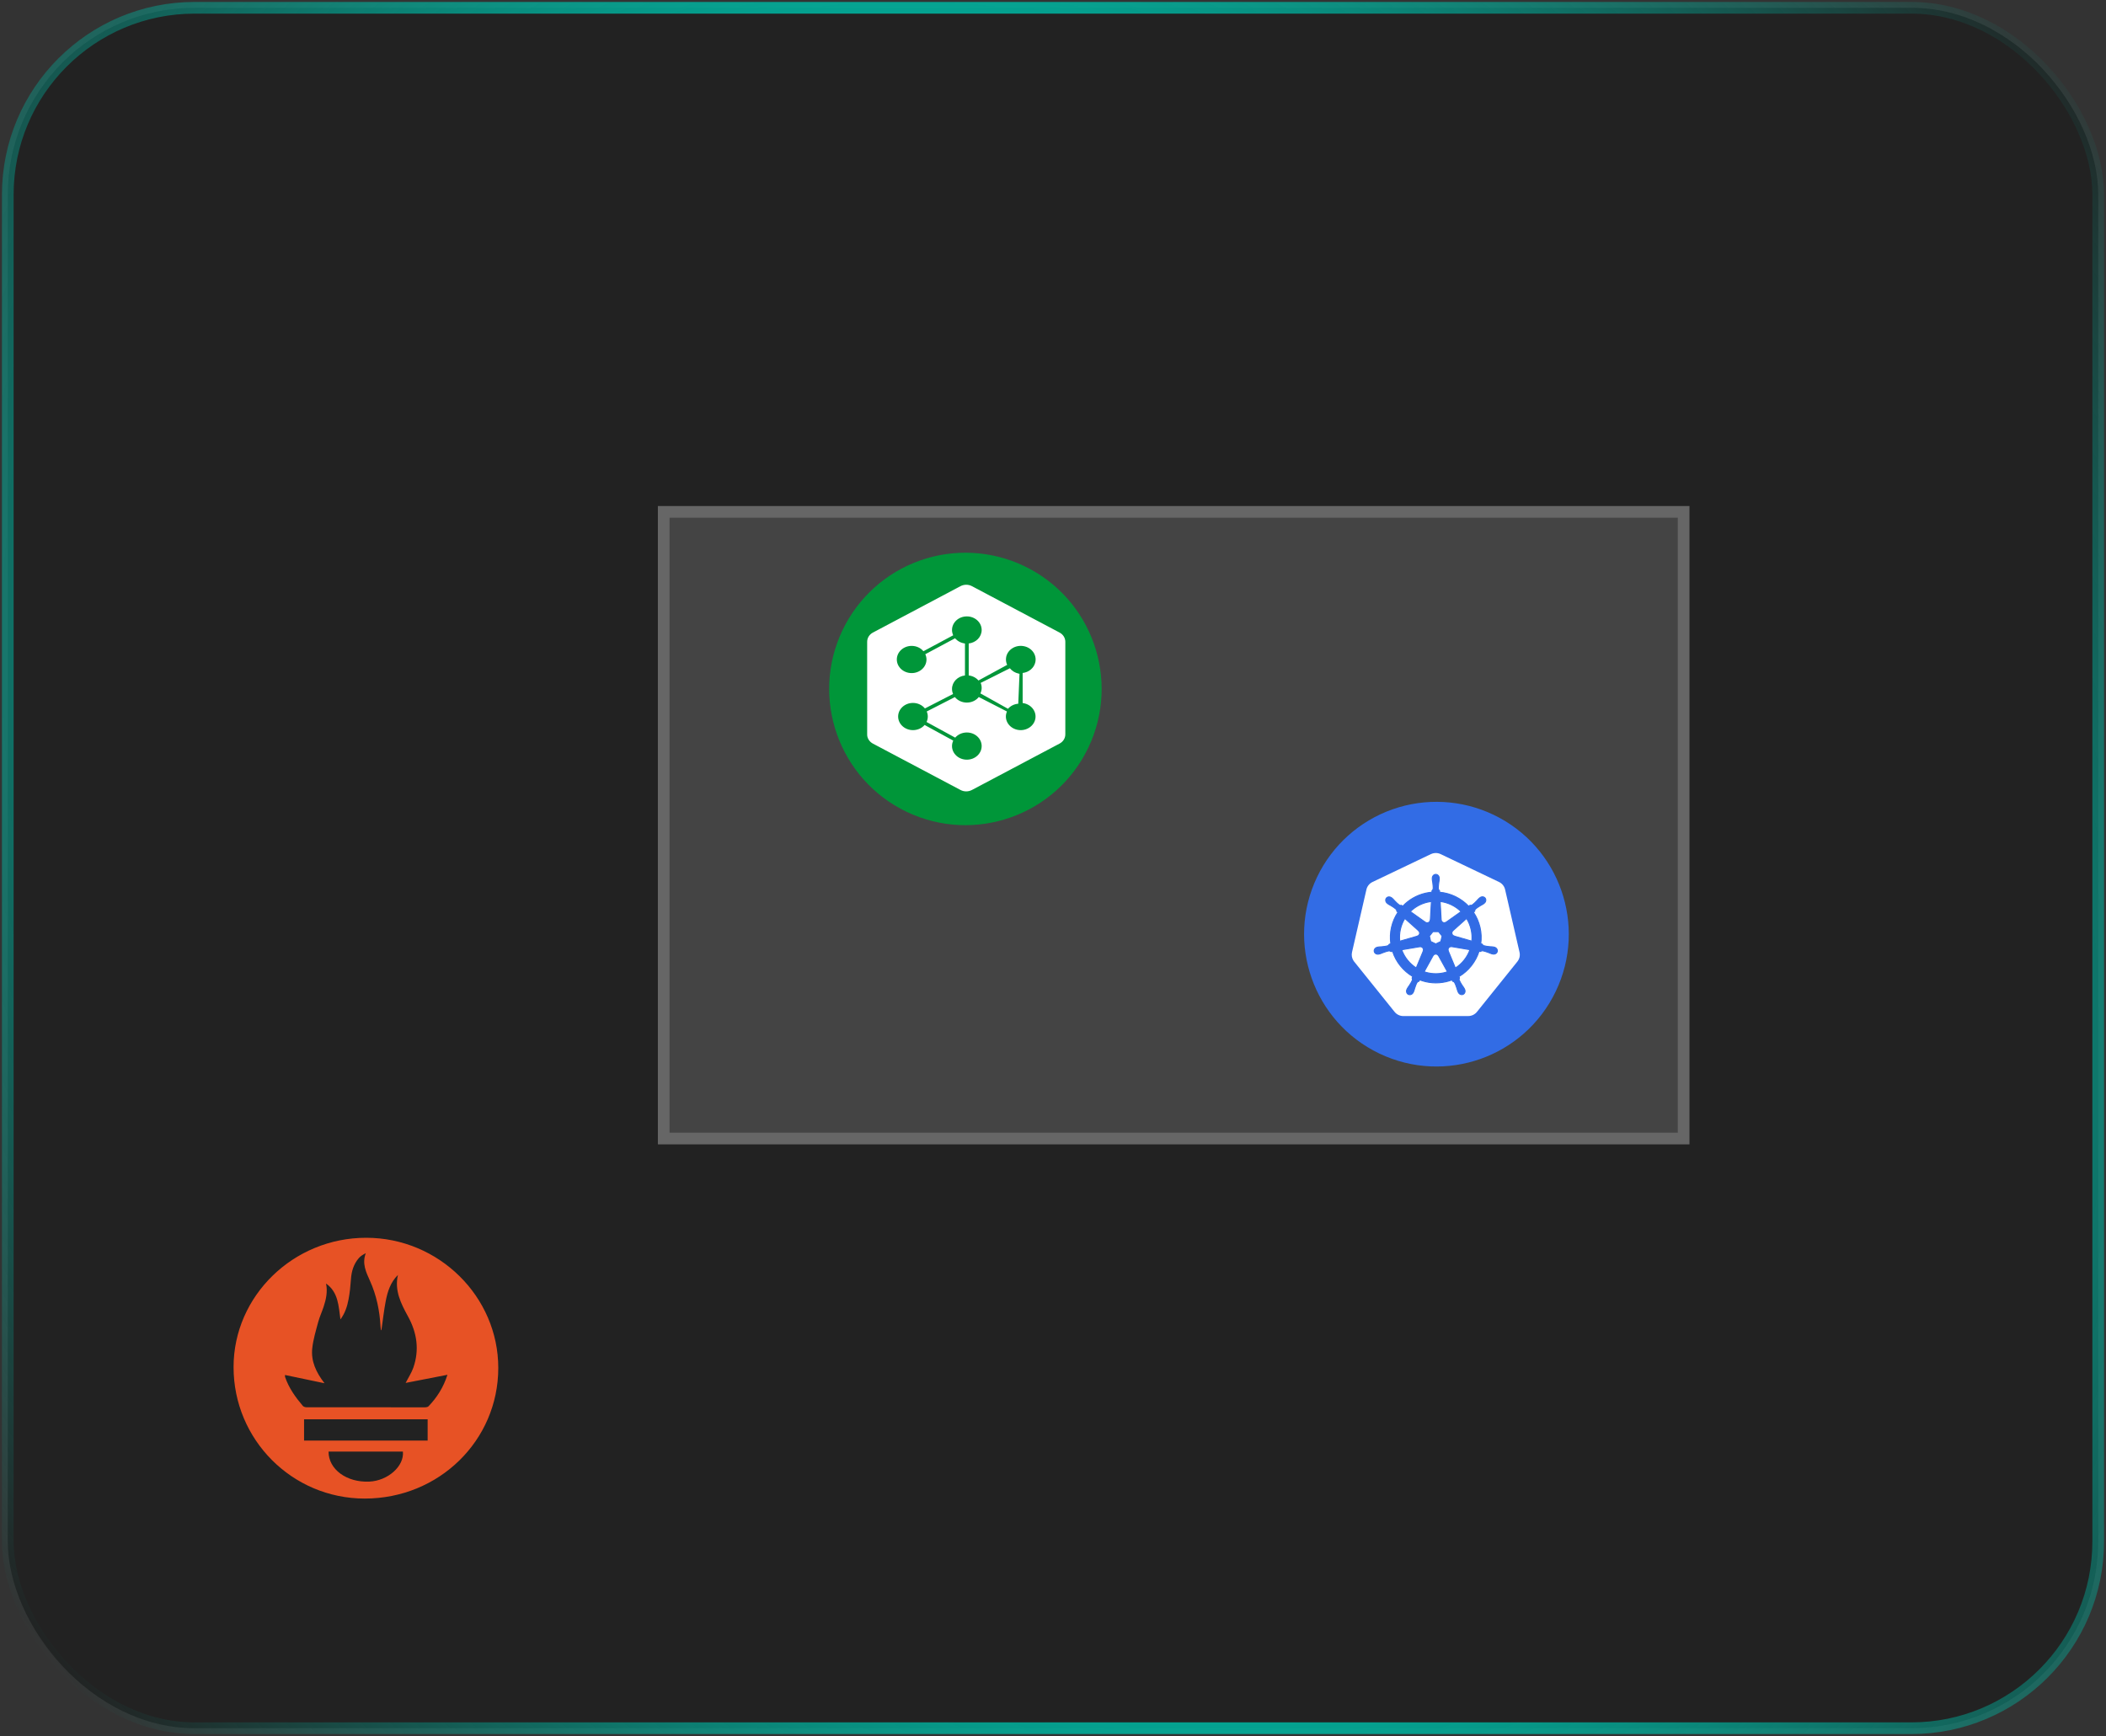 <svg width="541" height="446" viewBox="0 0 541 446" fill="none" xmlns="http://www.w3.org/2000/svg">
<rect x="0" y="0" width="541" height="446" fill="#333333" stroke="none"/>
<rect x="2" y="2" width="537" height="442" rx="48" fill="#222222" stroke="url(#paint0_radial_12290_16757)" stroke-width="3"/>
<rect x="170.5" y="131.5" width="262" height="161" fill="#444444" stroke="#666666" stroke-width="3"/>
<path fill-rule="evenodd" clip-rule="evenodd" d="M232.891 208.561C215.46 200.216 208.094 179.318 216.438 161.885C220.446 153.513 227.614 147.077 236.366 143.991C245.119 140.905 254.739 141.423 263.109 145.431C280.54 153.776 287.906 174.674 279.562 192.107C271.217 209.54 250.322 216.907 232.891 208.561V208.561Z" fill="#009639"/>
<path d="M259.422 171.688L251.916 175.447C252.109 175.874 252.189 176.361 252.173 176.847C252.157 177.304 252.044 177.747 251.852 178.145L258.94 182.095C259.583 181.358 260.531 180.872 261.576 180.798L261.897 173.103C261.817 173.088 261.752 173.073 261.672 173.059C260.724 172.852 259.952 172.351 259.422 171.688Z" fill="white"/>
<path d="M272.171 162.503L249.701 150.607C248.785 150.105 247.644 150.105 246.711 150.607L224.258 162.503C223.325 162.99 222.763 163.889 222.763 164.877V188.67C222.747 189.157 222.892 189.628 223.149 190.041C223.406 190.454 223.792 190.808 224.242 191.044L246.711 202.94C247.628 203.441 248.769 203.441 249.701 202.94L272.171 191.044C273.103 190.557 273.666 189.658 273.666 188.67V164.877C273.666 163.904 273.103 162.99 272.171 162.503ZM262.816 180.636C264.89 180.945 266.304 182.744 265.967 184.646C265.629 186.547 263.668 187.845 261.595 187.535C259.521 187.225 258.107 185.427 258.445 183.525C258.493 183.26 258.573 183.024 258.67 182.788L251.437 179.073C250.746 179.943 249.621 180.503 248.367 180.503C247.113 180.503 245.988 179.943 245.297 179.088L238.064 182.788C238.241 183.186 238.337 183.628 238.337 184.085C238.337 184.587 238.225 185.058 238.016 185.486L245.377 189.51C246.069 188.7 247.161 188.184 248.367 188.184C250.472 188.184 252.176 189.746 252.176 191.677C252.176 193.609 250.472 195.171 248.367 195.171C246.261 195.171 244.558 193.609 244.558 191.677C244.558 191.176 244.67 190.704 244.879 190.277L237.518 186.252C236.827 187.063 235.75 187.579 234.528 187.579C232.423 187.579 230.719 186.017 230.719 184.085C230.719 182.154 232.423 180.592 234.528 180.592C235.782 180.592 236.907 181.152 237.598 182.007L244.831 178.292C244.654 177.894 244.558 177.452 244.558 176.995C244.558 175.211 246.004 173.751 247.885 173.53V165.319C246.856 165.201 245.956 164.7 245.345 163.977L237.695 168.076C237.887 168.488 238 168.96 238 169.432C238 171.363 236.296 172.926 234.191 172.926C232.085 172.926 230.381 171.363 230.381 169.432C230.381 167.501 232.085 165.938 234.191 165.938C235.428 165.938 236.521 166.469 237.212 167.309L244.863 163.211C244.67 162.798 244.558 162.326 244.558 161.855C244.558 159.923 246.261 158.361 248.367 158.361C250.472 158.361 252.176 159.923 252.176 161.855C252.176 163.638 250.73 165.098 248.849 165.319V173.53C249.862 173.648 250.762 174.135 251.356 174.827L258.718 170.818C258.429 170.199 258.332 169.491 258.477 168.769C258.879 166.867 260.872 165.629 262.945 165.997C265.018 166.366 266.368 168.194 265.967 170.095C265.645 171.614 264.295 172.719 262.704 172.896V180.606C262.736 180.621 262.784 180.636 262.816 180.636Z" fill="white"/>
<path fill-rule="evenodd" clip-rule="evenodd" d="M354.322 270.66C337.389 262.552 330.234 242.252 338.34 225.317C342.233 217.184 349.196 210.931 357.699 207.934C366.201 204.936 375.546 205.439 383.678 209.333C400.611 217.44 407.766 237.74 399.66 254.675C391.554 271.61 371.255 278.767 354.322 270.66V270.66Z" fill="#326CE5"/>
<path d="M368.678 219.15C368.296 219.17 367.922 219.264 367.578 219.429L352.568 226.601C352.18 226.786 351.838 227.056 351.57 227.39C351.301 227.725 351.111 228.115 351.015 228.532L347.312 244.641C347.227 245.012 347.217 245.397 347.284 245.772C347.351 246.147 347.493 246.504 347.702 246.824C347.753 246.902 347.807 246.978 347.865 247.05L358.254 259.968C358.523 260.302 358.865 260.572 359.253 260.757C359.642 260.943 360.067 261.039 360.498 261.039L377.159 261.035C377.59 261.035 378.015 260.939 378.404 260.754C378.792 260.569 379.134 260.3 379.403 259.966L389.788 247.047C390.057 246.712 390.247 246.322 390.343 245.905C390.439 245.488 390.439 245.054 390.343 244.637L386.634 228.528C386.538 228.111 386.349 227.721 386.08 227.386C385.811 227.052 385.47 226.782 385.081 226.597L370.07 219.429C369.637 219.222 369.158 219.126 368.678 219.15V219.15Z" fill="white"/>
<path d="M368.827 224.633C368.331 224.633 367.928 225.08 367.928 225.631C367.928 225.639 367.93 225.648 367.93 225.656C367.93 225.731 367.926 225.821 367.928 225.886C367.94 226.204 368.01 226.448 368.051 226.741C368.127 227.368 368.19 227.887 368.151 228.37C368.113 228.552 367.979 228.719 367.859 228.835L367.838 229.215C367.299 229.26 366.756 229.341 366.214 229.465C363.881 229.994 361.873 231.196 360.344 232.818C360.245 232.75 360.071 232.626 360.02 232.588C359.859 232.609 359.697 232.659 359.486 232.536C359.084 232.265 358.718 231.892 358.275 231.442C358.072 231.226 357.925 231.022 357.683 230.814C357.629 230.767 357.545 230.703 357.484 230.655C357.295 230.504 357.073 230.426 356.858 230.419C356.582 230.409 356.316 230.517 356.142 230.735C355.833 231.123 355.932 231.716 356.363 232.06C356.367 232.063 356.372 232.066 356.376 232.069C356.435 232.117 356.508 232.179 356.562 232.219C356.818 232.408 357.052 232.505 357.307 232.655C357.844 232.987 358.29 233.262 358.643 233.594C358.781 233.741 358.805 234 358.824 234.112L359.112 234.369C357.57 236.689 356.857 239.554 357.278 242.474L356.902 242.583C356.803 242.711 356.663 242.913 356.516 242.973C356.054 243.119 355.534 243.172 354.906 243.238C354.611 243.262 354.356 243.248 354.044 243.307C353.975 243.32 353.879 243.345 353.804 243.363C353.801 243.363 353.799 243.364 353.796 243.365C353.792 243.366 353.787 243.368 353.783 243.368C353.253 243.496 352.913 243.983 353.022 244.463C353.132 244.942 353.649 245.234 354.182 245.119C354.186 245.118 354.191 245.118 354.195 245.117C354.201 245.116 354.207 245.113 354.213 245.111C354.287 245.095 354.38 245.077 354.445 245.06C354.752 244.977 354.975 244.856 355.251 244.751C355.846 244.537 356.338 244.359 356.818 244.29C357.018 244.274 357.229 244.413 357.334 244.472L357.726 244.405C358.627 247.199 360.515 249.457 362.907 250.874L362.743 251.266C362.802 251.418 362.867 251.624 362.823 251.774C362.649 252.226 362.35 252.703 362.01 253.235C361.845 253.481 361.677 253.672 361.528 253.953C361.493 254.021 361.447 254.124 361.413 254.195C361.182 254.689 361.352 255.258 361.795 255.472C362.242 255.687 362.796 255.46 363.035 254.965C363.036 254.964 363.037 254.964 363.037 254.963C363.037 254.962 363.037 254.962 363.037 254.961C363.071 254.891 363.12 254.799 363.149 254.733C363.276 254.441 363.318 254.191 363.408 253.909C363.645 253.312 363.776 252.686 364.103 252.295C364.193 252.188 364.339 252.147 364.49 252.107L364.694 251.738C366.779 252.538 369.112 252.753 371.443 252.224C371.975 252.103 372.488 251.947 372.985 251.759C373.042 251.861 373.148 252.056 373.177 252.105C373.331 252.155 373.499 252.181 373.635 252.383C373.88 252.801 374.048 253.296 374.252 253.894C374.341 254.176 374.385 254.426 374.513 254.717C374.542 254.784 374.59 254.877 374.624 254.948C374.863 255.444 375.419 255.672 375.866 255.456C376.31 255.243 376.479 254.674 376.248 254.18C376.214 254.109 376.167 254.005 376.131 253.938C375.982 253.657 375.814 253.468 375.649 253.222C375.309 252.69 375.027 252.248 374.853 251.796C374.78 251.562 374.865 251.417 374.922 251.266C374.888 251.227 374.815 251.007 374.772 250.903C377.257 249.436 379.09 247.093 379.951 244.388C380.067 244.406 380.269 244.442 380.335 244.455C380.47 244.366 380.594 244.25 380.838 244.269C381.318 244.338 381.81 244.516 382.404 244.729C382.681 244.835 382.903 244.958 383.211 245.04C383.276 245.058 383.369 245.074 383.443 245.09C383.449 245.092 383.454 245.095 383.46 245.096C383.464 245.097 383.47 245.097 383.474 245.098C384.006 245.213 384.524 244.921 384.633 244.442C384.742 243.962 384.402 243.475 383.873 243.347C383.796 243.33 383.687 243.3 383.612 243.286C383.299 243.227 383.045 243.241 382.75 243.217C382.122 243.151 381.602 243.097 381.139 242.952C380.951 242.879 380.817 242.654 380.752 242.562L380.389 242.457C380.577 241.096 380.526 239.679 380.201 238.262C379.872 236.832 379.291 235.524 378.517 234.371C378.61 234.287 378.786 234.131 378.836 234.085C378.85 233.924 378.838 233.755 379.005 233.576C379.358 233.245 379.803 232.97 380.341 232.638C380.596 232.488 380.832 232.391 381.087 232.202C381.145 232.159 381.224 232.092 381.285 232.043C381.716 231.699 381.815 231.106 381.506 230.718C381.197 230.33 380.597 230.294 380.166 230.637C380.105 230.686 380.021 230.749 379.966 230.797C379.725 231.004 379.576 231.209 379.373 231.424C378.93 231.874 378.564 232.25 378.162 232.521C377.988 232.622 377.733 232.587 377.617 232.58L377.275 232.824C375.327 230.781 372.674 229.474 369.817 229.221C369.809 229.101 369.799 228.885 369.796 228.82C369.679 228.708 369.538 228.612 369.503 228.37C369.463 227.887 369.529 227.368 369.604 226.741C369.646 226.448 369.715 226.204 369.727 225.886C369.73 225.814 369.725 225.709 369.725 225.631C369.725 225.08 369.323 224.633 368.827 224.633H368.827ZM367.702 231.601L367.435 236.314L367.416 236.323C367.398 236.745 367.051 237.082 366.625 237.082C366.45 237.082 366.289 237.026 366.159 236.93L366.151 236.934L362.287 234.195C363.474 233.027 364.993 232.164 366.744 231.766C367.064 231.694 367.383 231.64 367.702 231.601ZM369.954 231.601C371.998 231.852 373.888 232.778 375.336 234.196L371.497 236.918L371.484 236.913C371.143 237.162 370.663 237.1 370.397 236.767C370.288 236.63 370.231 236.47 370.224 236.308L370.22 236.306L369.954 231.601ZM360.885 235.955L364.414 239.111L364.41 239.13C364.728 239.407 364.775 239.887 364.51 240.22C364.401 240.357 364.255 240.448 364.099 240.491L364.095 240.506L359.572 241.812C359.342 239.707 359.838 237.661 360.885 235.955ZM376.743 235.957C377.268 236.806 377.665 237.755 377.901 238.784C378.134 239.801 378.193 240.816 378.097 241.796L373.551 240.487L373.547 240.468C373.14 240.357 372.89 239.943 372.985 239.527C373.024 239.357 373.114 239.213 373.236 239.107L373.234 239.097L376.743 235.957H376.743ZM368.103 239.354H369.549L370.447 240.477L370.124 241.879L368.827 242.503L367.525 241.877L367.203 240.476L368.103 239.354ZM372.737 243.198C372.799 243.194 372.86 243.2 372.919 243.211L372.927 243.201L377.605 243.992C376.921 245.916 375.611 247.582 373.86 248.697L372.044 244.311L372.05 244.303C371.883 243.916 372.05 243.461 372.434 243.276C372.532 243.229 372.635 243.203 372.737 243.198H372.737ZM364.88 243.217C365.237 243.222 365.557 243.47 365.64 243.833C365.679 244.003 365.66 244.172 365.596 244.321L365.609 244.338L363.813 248.68C362.133 247.602 360.795 245.988 360.079 244.008L364.717 243.221L364.725 243.23C364.776 243.221 364.829 243.216 364.88 243.217V243.217ZM368.798 245.119C368.922 245.115 369.049 245.14 369.168 245.198C369.326 245.274 369.447 245.393 369.524 245.536H369.541L371.827 249.667C371.53 249.766 371.225 249.851 370.913 249.922C369.165 250.319 367.422 250.199 365.844 249.661L368.124 245.538H368.128C368.265 245.282 368.524 245.129 368.798 245.119Z" fill="#326CE5" stroke="#326CE5" stroke-width="0.25"/>
<path d="M94.067 318C112.716 318.004 128.023 333.104 128 351.474C127.976 370.123 112.732 385.013 93.677 385C75.049 384.987 59.987 369.871 60 351.201C60.013 332.946 75.352 317.996 94.067 318ZM83.758 329.757C84.186 331.847 83.771 333.797 83.138 335.714C82.701 337.042 82.095 338.32 81.734 339.666C81.139 341.884 80.463 344.114 80.215 346.382C79.859 349.643 81.149 352.516 83.358 355.372L73.207 353.25C73.225 353.568 73.206 353.689 73.241 353.791C74.203 356.598 75.896 358.963 77.794 361.193C77.995 361.429 78.452 361.55 78.79 361.55C88.911 361.569 99.032 361.568 109.153 361.555C109.467 361.554 109.886 361.495 110.079 361.294C112.248 359.029 113.907 356.45 114.944 353.2L104.198 355.29C104.907 353.91 105.716 352.697 106.181 351.364C107.772 346.804 107.113 342.395 104.829 338.237C102.997 334.9 101.306 331.578 102.22 327.556C100.285 329.454 99.542 331.87 99.07 334.361C98.606 336.814 98.332 339.303 97.972 341.791C97.921 341.716 97.855 341.661 97.845 341.596C97.803 341.335 97.764 341.072 97.75 340.808C97.531 336.732 96.73 332.804 95.038 329.053C94.042 326.845 92.944 324.588 93.971 321.954C93.276 322.318 92.648 322.679 92.198 323.196C90.854 324.737 90.299 326.588 90.156 328.614C90.034 330.346 89.866 332.085 89.543 333.788C89.203 335.577 88.665 337.331 87.454 338.975C86.966 335.463 86.911 331.989 83.758 329.757ZM109.854 364.629H78.11V370.106H109.854V364.629ZM84.404 372.935C84.378 377.495 89.055 380.893 94.836 380.647C99.626 380.442 103.866 376.699 103.501 372.935H84.404Z" fill="#E75225"/>
<defs>
<radialGradient id="paint0_radial_12290_16757" cx="0" cy="0" r="1" gradientUnits="userSpaceOnUse" gradientTransform="translate(275 222.5) rotate(-39.039) scale(330.237 401.215)">
<stop offset="0.526" stop-color="#00B39F"/>
<stop offset="1" stop-color="#00B39F" stop-opacity="0"/>
</radialGradient>
</defs>
</svg>
